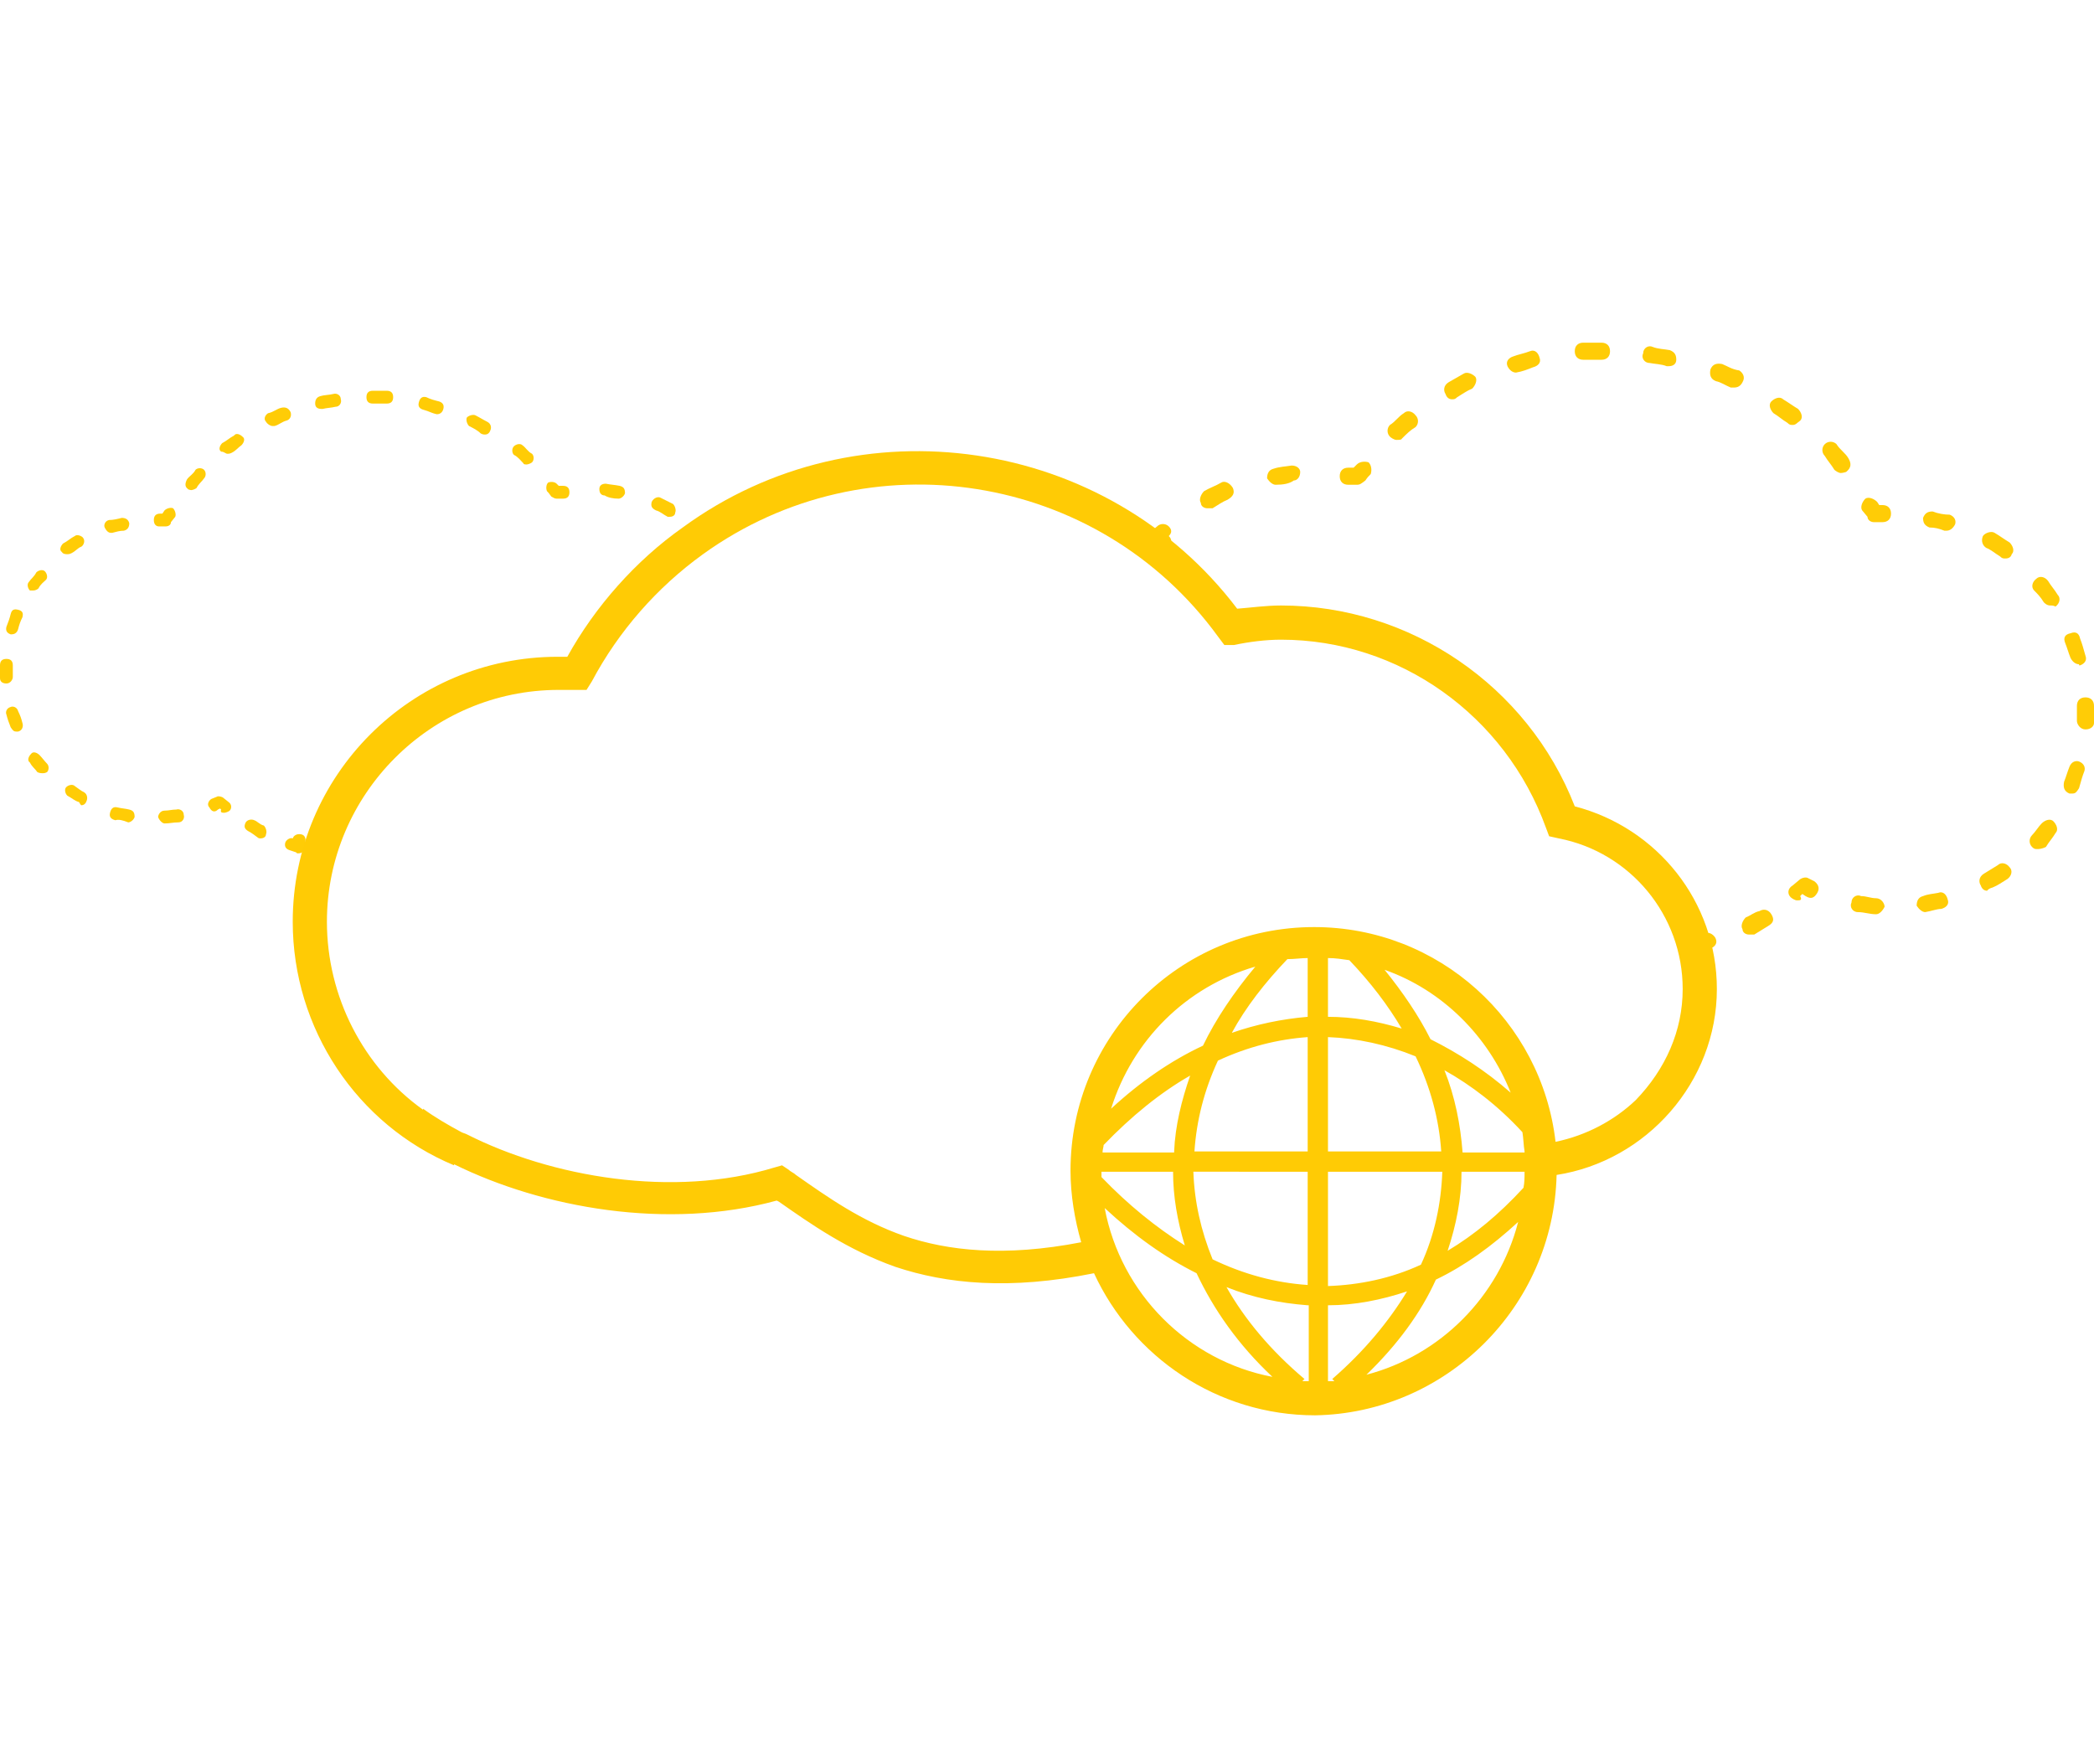 <?xml version="1.0" encoding="utf-8"?>
<!-- Generator: Adobe Illustrator 26.3.1, SVG Export Plug-In . SVG Version: 6.00 Build 0)  -->
<svg width="108" height="91" version="1.1" id="Layer_1" xmlns="http://www.w3.org/2000/svg" xmlns:xlink="http://www.w3.org/1999/xlink" x="0px" y="0px"
	 viewBox="0 0 196 101" style="enable-background:new 0 0 196 101;" xml:space="preserve">
<style type="text/css">
	.st0{fill:#FFCC06;}
	.st1{fill-rule:evenodd;clip-rule:evenodd;fill:#FFCB05;}
</style>
<path class="st0" d="M176.2,16.8h-0.8c-0.3,0-0.6-0.2-0.6-0.5l-0.5-0.6c-0.2-0.3,0-0.8,0.3-1.1c0.3-0.2,0.8,0,1.1,0.3l0.2,0.3h0.3
	c0.5,0,0.8,0.3,0.8,0.8C177,16.5,176.7,16.8,176.2,16.8z"/>
<path class="st0" d="M172.3,12.2c-0.2,0-0.5-0.2-0.6-0.3c-0.3-0.5-0.6-0.8-0.9-1.3c-0.3-0.3-0.3-0.8,0-1.1c0.3-0.3,0.8-0.3,1.1,0
	c0.3,0.5,0.8,0.8,1.1,1.3c0.3,0.5,0.3,0.9-0.2,1.3C172.8,12.1,172.5,12.2,172.3,12.2z M130.7,9.1c-0.2,0-0.5-0.2-0.6-0.3
	c-0.3-0.3-0.3-0.8,0-1.1c0.5-0.3,0.8-0.8,1.3-1.1c0.3-0.3,0.8-0.2,1.1,0.2c0.3,0.3,0.3,0.8,0,1.1c-0.5,0.3-0.8,0.6-1.3,1.1
	C131.2,9.1,130.9,9.1,130.7,9.1z M167.8,7.7c-0.2,0-0.3,0-0.5-0.2c-0.5-0.3-0.8-0.6-1.3-0.9c-0.3-0.3-0.5-0.8-0.2-1.1
	c0.3-0.3,0.8-0.5,1.1-0.2c0.5,0.3,0.9,0.6,1.4,0.9c0.3,0.3,0.5,0.8,0.2,1.1C168.2,7.5,168.1,7.7,167.8,7.7z M135.9,5.3
	c-0.3,0-0.5-0.2-0.6-0.5c-0.2-0.3-0.2-0.8,0.3-1.1c0.5-0.3,0.9-0.5,1.4-0.8c0.3-0.2,0.8,0,1.1,0.3c0.2,0.3,0,0.8-0.3,1.1
	c-0.5,0.2-0.9,0.5-1.4,0.8C136.2,5.3,136.1,5.3,135.9,5.3z M162.3,4.2c-0.2,0-0.2,0-0.3,0c-0.5-0.2-0.9-0.5-1.4-0.6
	c-0.5-0.2-0.6-0.6-0.5-1.1c0.2-0.5,0.6-0.6,1.1-0.5c0.5,0.2,0.9,0.5,1.6,0.6c0.3,0.2,0.6,0.6,0.3,1.1C162.9,4.1,162.6,4.2,162.3,4.2
	z M141.9,2.8c-0.3,0-0.6-0.2-0.8-0.6c-0.2-0.5,0.2-0.8,0.5-0.9c0.5-0.2,1.1-0.3,1.6-0.5c0.5-0.2,0.8,0.2,0.9,0.6
	c0.2,0.5-0.2,0.8-0.6,0.9C143,2.5,142.5,2.7,141.9,2.8C141.9,2.8,142,2.8,141.9,2.8z M156.2,2.2H156c-0.5-0.2-1.1-0.2-1.6-0.3
	c-0.5,0-0.8-0.5-0.6-0.9c0-0.5,0.5-0.8,0.9-0.6c0.5,0.2,1.1,0.2,1.6,0.3c0.5,0.2,0.6,0.5,0.6,0.9C156.9,2,156.6,2.2,156.2,2.2z
	 M148.2,1.6c-0.5,0-0.8-0.3-0.8-0.8c0-0.5,0.3-0.8,0.8-0.8c0.6,0,1.1,0,1.7,0c0.5,0,0.8,0.3,0.8,0.8c0,0.5-0.3,0.8-0.8,0.8
	C149.2,1.6,148.8,1.6,148.2,1.6C148.3,1.6,148.2,1.6,148.2,1.6z"/>
<path class="st0" d="M127,13.3h-0.8c-0.5,0-0.8-0.3-0.8-0.8c0-0.5,0.3-0.8,0.8-0.8h0.5c0.2-0.2,0.2-0.2,0.3-0.3
	c0.3-0.3,0.8-0.3,1.1-0.2c0.3,0.3,0.3,0.8,0.2,1.1c-0.2,0.2-0.3,0.3-0.5,0.6C127.4,13.2,127.3,13.3,127,13.3z"/>
<path class="st0" d="M113,15.5c-0.3,0-0.6-0.2-0.6-0.5c-0.2-0.3,0-0.8,0.3-1.1c0.5-0.3,1.1-0.5,1.6-0.8c0.3-0.2,0.8,0,1.1,0.5
	c0.2,0.5,0,0.8-0.5,1.1c-0.5,0.2-0.9,0.5-1.4,0.8C113.2,15.5,113,15.5,113,15.5z M119.4,13.3c-0.3,0-0.6-0.3-0.8-0.6
	c0-0.5,0.2-0.8,0.6-0.9c0.6-0.2,1.1-0.2,1.7-0.3c0.5,0,0.8,0.3,0.8,0.6c0,0.5-0.3,0.8-0.6,0.8C120.7,13.2,120.1,13.3,119.4,13.3z"/>
<path class="st0" d="M108.8,19.5c-0.2,0-0.3,0-0.5-0.2l-0.6-0.5c-0.2,0-0.3-0.3-0.3-0.5c0-0.2,0.2-0.5,0.3-0.6l0.6-0.5
	c0.3-0.3,0.8-0.3,1.1,0c0.3,0.3,0.3,0.6,0,0.9c0.3,0.3,0.3,0.6,0,0.9C109.2,19.5,108.9,19.5,108.8,19.5z"/>
<path class="st0" d="M159.1,57.3c-0.2,0-0.3,0-0.5-0.2c-0.2-0.2-0.3-0.3-0.3-0.5v-0.2c0-0.2-0.2-0.5-0.2-0.8c0-0.5,0.3-0.8,0.8-0.8
	c0.3,0,0.6,0.2,0.8,0.5c0.3-0.2,0.8,0.2,0.9,0.5c0.2,0.5-0.2,0.8-0.5,0.9l-0.8,0.3C159.3,57.3,159.3,57.3,159.1,57.3z"/>
<path class="st0" d="M163.7,55.4c-0.3,0-0.6-0.2-0.6-0.5c-0.2-0.3,0-0.8,0.3-1.1c0.5-0.2,0.8-0.5,1.3-0.6c0.3-0.2,0.8-0.2,1.1,0.3
	c0.3,0.5,0.2,0.8-0.3,1.1c-0.5,0.3-0.8,0.5-1.3,0.8C164,55.4,163.8,55.4,163.7,55.4z"/>
<path class="st0" d="M168.2,52.2c-0.2,0-0.5-0.2-0.6-0.3c-0.3-0.3-0.3-0.8,0.2-1.1l0.6-0.5c0.2-0.2,0.6-0.3,0.8-0.2l0.6,0.3
	c0.3,0.2,0.6,0.6,0.3,1.1c-0.3,0.5-0.6,0.6-1.1,0.3l-0.3-0.2l-0.2,0.2C168.7,52.2,168.5,52.2,168.2,52.2z"/>
<path class="st0" d="M175.6,53.5C175.6,53.5,175.4,53.5,175.6,53.5c-0.6,0-1.1-0.2-1.7-0.2c-0.5,0-0.8-0.5-0.6-0.9
	c0-0.5,0.5-0.8,0.9-0.6c0.5,0,0.9,0.2,1.4,0.2c0.5,0,0.8,0.5,0.8,0.8C176.2,53.2,175.9,53.5,175.6,53.5z M180.2,53.3
	c-0.3,0-0.6-0.3-0.8-0.6c0-0.5,0.2-0.8,0.6-0.9c0.5-0.2,0.9-0.2,1.4-0.3c0.5-0.2,0.8,0.2,0.9,0.6c0.2,0.5-0.2,0.8-0.6,0.9
	C181.3,53,180.8,53.2,180.2,53.3z M186,51.3c-0.3,0-0.5-0.2-0.6-0.5c-0.2-0.3-0.2-0.8,0.3-1.1c0.5-0.3,0.8-0.5,1.3-0.8
	c0.3-0.3,0.8-0.2,1.1,0.2c0.3,0.3,0.2,0.8-0.2,1.1c-0.5,0.3-0.9,0.6-1.4,0.8C186.1,51.1,186,51.3,186,51.3z M190.7,47.4
	c-0.2,0-0.3,0-0.5-0.2c-0.3-0.3-0.3-0.8,0-1.1c0.3-0.3,0.6-0.8,0.9-1.1c0.3-0.3,0.8-0.5,1.1-0.2c0.3,0.3,0.5,0.8,0.2,1.1
	c-0.3,0.5-0.6,0.8-0.9,1.3C191.1,47.4,190.8,47.4,190.7,47.4z M194,42.2c-0.2,0-0.2,0-0.3,0c-0.5-0.2-0.6-0.6-0.5-1.1
	c0.2-0.5,0.3-0.9,0.5-1.4c0.2-0.5,0.6-0.6,0.9-0.5c0.5,0.2,0.6,0.6,0.5,0.9c-0.2,0.5-0.3,0.9-0.5,1.6C194.4,42,194.3,42.2,194,42.2z
	 M195.2,36.2c-0.5,0-0.8-0.5-0.8-0.8c0-0.3,0-0.6,0-0.9V34c0-0.5,0.3-0.8,0.8-0.8c0.5,0,0.8,0.3,0.8,0.8v0.5c0,0.3,0,0.8,0,1.1
	C196,35.9,195.7,36.2,195.2,36.2z M194.6,30.1c-0.3,0-0.6-0.2-0.8-0.6c-0.2-0.5-0.3-0.9-0.5-1.4c-0.2-0.5,0-0.8,0.5-0.9
	c0.5-0.2,0.8,0,0.9,0.5c0.2,0.5,0.3,0.9,0.5,1.6c0.2,0.5-0.2,0.8-0.5,0.9H194.6z M191.9,24.6c-0.3,0-0.5-0.2-0.6-0.3
	c-0.3-0.5-0.6-0.8-0.9-1.1c-0.3-0.3-0.2-0.8,0.2-1.1c0.3-0.3,0.8-0.2,1.1,0.2c0.3,0.5,0.6,0.8,0.9,1.3c0.3,0.3,0.2,0.8-0.2,1.1
	C192.2,24.6,192.1,24.6,191.9,24.6z M187.7,20.2c-0.2,0-0.3,0-0.5-0.2c-0.5-0.3-0.8-0.6-1.3-0.8c-0.3-0.2-0.5-0.6-0.3-1.1
	c0.2-0.3,0.8-0.5,1.1-0.3c0.5,0.3,0.9,0.6,1.4,0.9c0.3,0.3,0.5,0.8,0.2,1.1C188.2,20.2,187.8,20.2,187.7,20.2z M182.2,17.6H182
	c-0.5-0.2-0.9-0.3-1.4-0.3c-0.5-0.2-0.6-0.5-0.6-0.9c0.2-0.5,0.5-0.6,0.9-0.6c0.5,0.2,1.1,0.3,1.6,0.3c0.5,0.2,0.6,0.6,0.5,0.9
	C182.8,17.4,182.5,17.6,182.2,17.6z"/>
<path class="st0" d="M14.9,17.2h0.6c0.2,0,0.5-0.1,0.5-0.4l0.4-0.5c0.1-0.2,0-0.6-0.2-0.8c-0.2-0.1-0.6,0-0.8,0.2L15.2,16h-0.2
	c-0.4,0-0.6,0.2-0.6,0.6C14.4,17,14.6,17.2,14.9,17.2z"/>
<path class="st0" d="M17.9,13.8c0.1,0,0.4-0.1,0.5-0.2c0.2-0.4,0.5-0.6,0.7-0.9c0.2-0.2,0.2-0.6,0-0.8c-0.2-0.2-0.6-0.2-0.8,0
	c-0.2,0.4-0.6,0.6-0.8,0.9c-0.2,0.4-0.2,0.7,0.1,0.9C17.5,13.7,17.8,13.8,17.9,13.8z M49.3,11.4c0.1,0,0.4-0.1,0.5-0.2
	c0.2-0.2,0.2-0.6,0-0.8c-0.4-0.2-0.6-0.6-0.9-0.8c-0.2-0.2-0.6-0.1-0.8,0.1c-0.2,0.2-0.2,0.6,0,0.8c0.4,0.2,0.6,0.5,0.9,0.8
	C49,11.4,49.2,11.4,49.3,11.4z M21.3,10.4c0.1,0,0.2,0,0.4-0.1c0.4-0.2,0.6-0.5,0.9-0.7c0.2-0.2,0.4-0.6,0.1-0.8
	c-0.2-0.2-0.6-0.4-0.8-0.1c-0.4,0.2-0.7,0.5-1.1,0.7c-0.2,0.2-0.4,0.6-0.1,0.8C21,10.2,21.1,10.4,21.3,10.4z M45.4,8.6
	c0.2,0,0.4-0.1,0.5-0.4C46,8,46,7.6,45.6,7.4c-0.4-0.2-0.7-0.4-1.1-0.6c-0.2-0.1-0.6,0-0.8,0.2c-0.1,0.2,0,0.6,0.2,0.8
	C44.3,8,44.7,8.2,45,8.5C45.2,8.6,45.3,8.6,45.4,8.6z M25.5,7.8c0.1,0,0.1,0,0.2,0c0.4-0.1,0.7-0.4,1.1-0.5c0.4-0.1,0.5-0.5,0.4-0.8
	C27,6.1,26.7,6,26.3,6.1c-0.4,0.1-0.7,0.4-1.2,0.5c-0.2,0.1-0.5,0.5-0.2,0.8C25,7.6,25.3,7.8,25.5,7.8z M40.9,6.7
	c0.2,0,0.5-0.1,0.6-0.5c0.1-0.4-0.1-0.6-0.4-0.7c-0.4-0.1-0.8-0.2-1.2-0.4c-0.4-0.1-0.6,0.1-0.7,0.5c-0.1,0.4,0.1,0.6,0.5,0.7
	C40.1,6.4,40.4,6.6,40.9,6.7C40.9,6.7,40.8,6.7,40.9,6.7z M30.1,6.2h0.1c0.4-0.1,0.8-0.1,1.2-0.2c0.4,0,0.6-0.4,0.5-0.7
	c0-0.4-0.4-0.6-0.7-0.5C30.8,4.9,30.3,4.9,30,5c-0.4,0.1-0.5,0.4-0.5,0.7C29.5,6.1,29.8,6.2,30.1,6.2z M36.2,5.7
	c0.4,0,0.6-0.2,0.6-0.6c0-0.4-0.2-0.6-0.6-0.6c-0.5,0-0.8,0-1.3,0c-0.4,0-0.6,0.2-0.6,0.6c0,0.4,0.2,0.6,0.6,0.6
	C35.3,5.7,35.7,5.7,36.2,5.7C36,5.7,36.2,5.7,36.2,5.7z"/>
<path class="st0" d="M52.1,14.6h0.6c0.4,0,0.6-0.2,0.6-0.6c0-0.4-0.2-0.6-0.6-0.6h-0.4c-0.1-0.1-0.1-0.1-0.2-0.2
	c-0.2-0.2-0.6-0.2-0.8-0.1c-0.2,0.2-0.2,0.6-0.1,0.8c0.1,0.1,0.2,0.2,0.4,0.5C51.8,14.5,51.9,14.6,52.1,14.6z"/>
<path class="st0" d="M62.7,16.3c0.2,0,0.5-0.1,0.5-0.4c0.1-0.2,0-0.6-0.2-0.8c-0.4-0.2-0.8-0.4-1.2-0.6c-0.2-0.1-0.6,0-0.8,0.4
	c-0.1,0.4,0,0.6,0.4,0.8c0.4,0.1,0.7,0.4,1.1,0.6C62.6,16.3,62.7,16.3,62.7,16.3z M57.9,14.6c0.2,0,0.5-0.2,0.6-0.5
	c0-0.4-0.1-0.6-0.5-0.7c-0.5-0.1-0.8-0.1-1.3-0.2c-0.4,0-0.6,0.2-0.6,0.5c0,0.4,0.2,0.6,0.5,0.6C56.9,14.5,57.4,14.6,57.9,14.6z"/>
<path class="st0" d="M65.9,19.2c0.1,0,0.2,0,0.4-0.1l0.5-0.4c0.1,0,0.2-0.2,0.2-0.4c0-0.1-0.1-0.4-0.2-0.5l-0.5-0.4
	c-0.2-0.2-0.6-0.2-0.8,0c-0.2,0.2-0.2,0.5,0,0.7c-0.2,0.2-0.2,0.5,0,0.7C65.5,19.2,65.8,19.2,65.9,19.2z"/>
<path class="st0" d="M27.9,47.8c0.1,0,0.2,0,0.4-0.1c0.1-0.1,0.2-0.2,0.2-0.4v-0.1c0-0.1,0.1-0.4,0.1-0.6c0-0.4-0.2-0.6-0.6-0.6
	c-0.2,0-0.5,0.1-0.6,0.4c-0.2-0.1-0.6,0.1-0.7,0.4c-0.1,0.4,0.1,0.6,0.4,0.7l0.6,0.2C27.8,47.8,27.8,47.8,27.9,47.8z"/>
<path class="st0" d="M24.4,46.4c0.2,0,0.5-0.1,0.5-0.4c0.1-0.2,0-0.6-0.2-0.8c-0.4-0.1-0.6-0.4-0.9-0.5c-0.2-0.1-0.6-0.1-0.8,0.2
	c-0.2,0.4-0.1,0.6,0.2,0.8c0.4,0.2,0.6,0.4,0.9,0.6C24.2,46.4,24.3,46.4,24.4,46.4z"/>
<path class="st0" d="M21,44c0.1,0,0.4-0.1,0.5-0.2c0.2-0.2,0.2-0.6-0.1-0.8l-0.5-0.4c-0.1-0.1-0.5-0.2-0.6-0.1l-0.5,0.2
	c-0.2,0.1-0.5,0.5-0.2,0.8c0.2,0.4,0.5,0.5,0.8,0.2l0.2-0.1l0.1,0.1C20.6,44,20.8,44,21,44z"/>
<path class="st0" d="M15.4,45C15.4,45,15.5,45,15.4,45c0.5,0,0.8-0.1,1.3-0.1c0.4,0,0.6-0.4,0.5-0.7c0-0.4-0.4-0.6-0.7-0.5
	c-0.4,0-0.7,0.1-1.1,0.1c-0.4,0-0.6,0.4-0.6,0.6C14.9,44.7,15.2,45,15.4,45z M12,44.9c0.2,0,0.5-0.2,0.6-0.5c0-0.4-0.1-0.6-0.5-0.7
	s-0.7-0.1-1.1-0.2c-0.4-0.1-0.6,0.1-0.7,0.5c-0.1,0.4,0.1,0.6,0.5,0.7C11.1,44.6,11.5,44.7,12,44.9z M7.6,43.3
	c0.2,0,0.4-0.1,0.5-0.4c0.1-0.2,0.1-0.6-0.2-0.8c-0.4-0.2-0.6-0.4-0.9-0.6c-0.2-0.2-0.6-0.1-0.8,0.1c-0.2,0.2-0.1,0.6,0.1,0.8
	c0.4,0.2,0.7,0.5,1.1,0.6C7.5,43.2,7.6,43.3,7.6,43.3z M4,40.3c0.1,0,0.2,0,0.4-0.1c0.2-0.2,0.2-0.6,0-0.8c-0.2-0.2-0.5-0.6-0.7-0.8
	c-0.2-0.2-0.6-0.4-0.8-0.1c-0.2,0.2-0.4,0.6-0.1,0.8c0.2,0.4,0.5,0.6,0.7,0.9C3.7,40.3,3.9,40.3,4,40.3z M1.5,36.4
	c0.1,0,0.1,0,0.2,0c0.4-0.1,0.5-0.5,0.4-0.8c-0.1-0.4-0.2-0.7-0.4-1.1c-0.1-0.4-0.5-0.5-0.7-0.4c-0.4,0.1-0.5,0.5-0.4,0.7
	c0.1,0.4,0.2,0.7,0.4,1.2C1.2,36.3,1.3,36.4,1.5,36.4z M0.6,31.9c0.4,0,0.6-0.4,0.6-0.6c0-0.2,0-0.5,0-0.7v-0.4
	c0-0.4-0.2-0.6-0.6-0.6c-0.4,0-0.6,0.2-0.6,0.6v0.4c0,0.2,0,0.6,0,0.8C0,31.7,0.2,31.9,0.6,31.9z M1.1,27.3c0.2,0,0.5-0.1,0.6-0.5
	c0.1-0.4,0.2-0.7,0.4-1.1c0.1-0.4,0-0.6-0.4-0.7c-0.4-0.1-0.6,0-0.7,0.4c-0.1,0.4-0.2,0.7-0.4,1.2c-0.1,0.4,0.1,0.6,0.4,0.7H1.1z
	 M3.1,23.2c0.2,0,0.4-0.1,0.5-0.2c0.2-0.4,0.5-0.6,0.7-0.8c0.2-0.2,0.1-0.6-0.1-0.8c-0.2-0.2-0.6-0.1-0.8,0.1
	c-0.2,0.4-0.5,0.6-0.7,0.9c-0.2,0.2-0.1,0.6,0.1,0.8C2.8,23.2,3,23.2,3.1,23.2z M6.3,19.8c0.1,0,0.2,0,0.4-0.1
	c0.4-0.2,0.6-0.5,0.9-0.6c0.2-0.1,0.4-0.5,0.2-0.8c-0.1-0.2-0.6-0.4-0.8-0.2c-0.4,0.2-0.7,0.5-1.1,0.7c-0.2,0.2-0.4,0.6-0.1,0.8
	C5.9,19.8,6.2,19.8,6.3,19.8z M10.4,17.8h0.1c0.4-0.1,0.7-0.2,1.1-0.2c0.4-0.1,0.5-0.4,0.5-0.7c-0.1-0.4-0.4-0.5-0.7-0.5
	c-0.4,0.1-0.8,0.2-1.2,0.2c-0.4,0.1-0.5,0.5-0.4,0.7C10,17.7,10.2,17.8,10.4,17.8z"/>
<path class="st1" d="M145.6,74.8c-1.3-11.3-10.9-20.1-22.6-20.1c-12.6,0-22.8,10.2-22.8,22.8c0,2.3,0.4,4.6,1,6.7
	c-7.2,1.4-12.5,0.8-16.6-0.6c-4-1.4-7.1-3.6-10.1-5.7c-0.2-0.2-0.5-0.3-0.7-0.5l-0.6-0.4l-0.7,0.2c-9.5,2.9-20.9,0.9-28.8-3.1l0,0
	c-0.2-0.1-0.3-0.1-0.5-0.2c-1.3-0.7-2.5-1.4-3.6-2.2l0,0.1c-5.6-4-9-10.6-9-17.6c0-11.9,9.7-21.7,21.7-21.7h0.8H54h0.9l0.5-0.8
	c2.5-4.7,6.1-8.8,10.4-11.9c15.4-11.1,37-7.7,48.2,7.7l0.6,0.8h0.9c1.4-0.3,3-0.5,4.4-0.5c11.1,0,21,7.1,24.8,17.6l0.3,0.8l0.9,0.2
	c6.7,1.3,11.6,7.2,11.6,14.1c0,3.9-1.6,7.5-4.4,10.4C151.1,72.8,148.5,74.2,145.6,74.8z M145.7,77.9c8.4-1.3,15-8.7,15-17.4
	c0-8.2-5.6-15.1-13.3-17.1c-4.4-11.3-15.4-18.8-27.5-18.8c-1.4,0-2.8,0.2-4.1,0.3C103.6,8.8,80.3,5.3,63.9,17.3
	c-4.4,3.1-8.2,7.4-10.8,12.1h-0.9c-13.7,0-24.8,11.1-24.8,24.8c0,10,6,19,15.1,22.8l0-0.1c8.3,4.1,20,6.2,30.2,3.4l0.2,0.1
	c3,2.1,6.4,4.5,10.9,6.1c4.8,1.6,10.7,2.2,18.6,0.6c3.6,7.8,11.5,13.3,20.7,13.3C135.3,100.2,145.4,90.3,145.7,77.9z M142.7,77.6
	c0,0.5,0,1-0.1,1.5c-2.3,2.5-4.6,4.4-7.1,5.9c0.8-2.4,1.3-4.9,1.3-7.4H142.7z M142.7,75.7c-0.1-0.6-0.1-1.2-0.2-1.8
	c-2.3-2.5-4.8-4.4-7.3-5.8c1,2.5,1.5,5.1,1.7,7.7H142.7z M134.9,75.7c-0.2-3-1-6-2.4-8.9c-2.7-1.1-5.5-1.7-8.2-1.8v10.7H134.9z
	 M124.3,77.6v10.7c2.9-0.1,5.9-0.7,8.7-2c1.3-2.8,1.9-5.8,2-8.7H124.3z M122.4,77.6v10.6c-3-0.2-6-1-8.9-2.4
	c-1.1-2.7-1.7-5.4-1.8-8.2H122.4z M122.4,75.7V65c-2.8,0.2-5.6,0.9-8.4,2.2c-1.3,2.8-2,5.6-2.2,8.5H122.4z M109.9,75.7
	c0.1-2.4,0.7-4.8,1.5-7.1c-2.8,1.6-5.5,3.8-8.1,6.5c0,0.2-0.1,0.4-0.1,0.7H109.9z M103.1,77.6c0,0.2,0,0.3,0,0.5
	c2.5,2.6,5.1,4.7,7.8,6.4c-0.7-2.3-1.1-4.6-1.1-6.9H103.1z M134.4,87.7c2.7-1.3,5.2-3.1,7.7-5.4c-1.8,7-7.3,12.5-14.2,14.3
	C130.8,93.8,133,90.8,134.4,87.7z M131.7,88.8c-2.4,0.8-4.9,1.3-7.4,1.3v7.1c0.2,0,0.4,0,0.6,0l-0.2-0.2
	C127.7,94.4,130,91.6,131.7,88.8z M122.4,90.1c-2.6-0.2-5.1-0.7-7.6-1.7c1.7,3,4.1,5.9,7.3,8.6l-0.2,0.2c0.2,0,0.4,0,0.6,0V90.1z
	 M119.1,96.8c-3.2-3-5.5-6.3-7.1-9.7c-3-1.5-5.8-3.5-8.6-6.1C104.9,89,111.2,95.3,119.1,96.8z M141.4,70.2
	c-2.1-5.3-6.4-9.6-11.8-11.5c1.7,2.1,3.2,4.3,4.3,6.5C136.5,66.5,139,68.1,141.4,70.2z M131.2,64.2c-1.3-2.2-2.9-4.3-4.9-6.4
	c-0.7-0.1-1.3-0.2-2-0.2v5.5C126.6,63.1,128.9,63.5,131.2,64.2z M122.4,63.1v-5.5c-0.6,0-1.2,0.1-1.9,0.1c-2.1,2.2-3.9,4.5-5.2,6.9
	C117.6,63.8,120,63.3,122.4,63.1z M112.6,65.8c1.2-2.5,2.9-5,4.9-7.4c-6.5,1.9-11.5,6.9-13.5,13.3C106.7,69.2,109.6,67.2,112.6,65.8
	z"/>
</svg>
